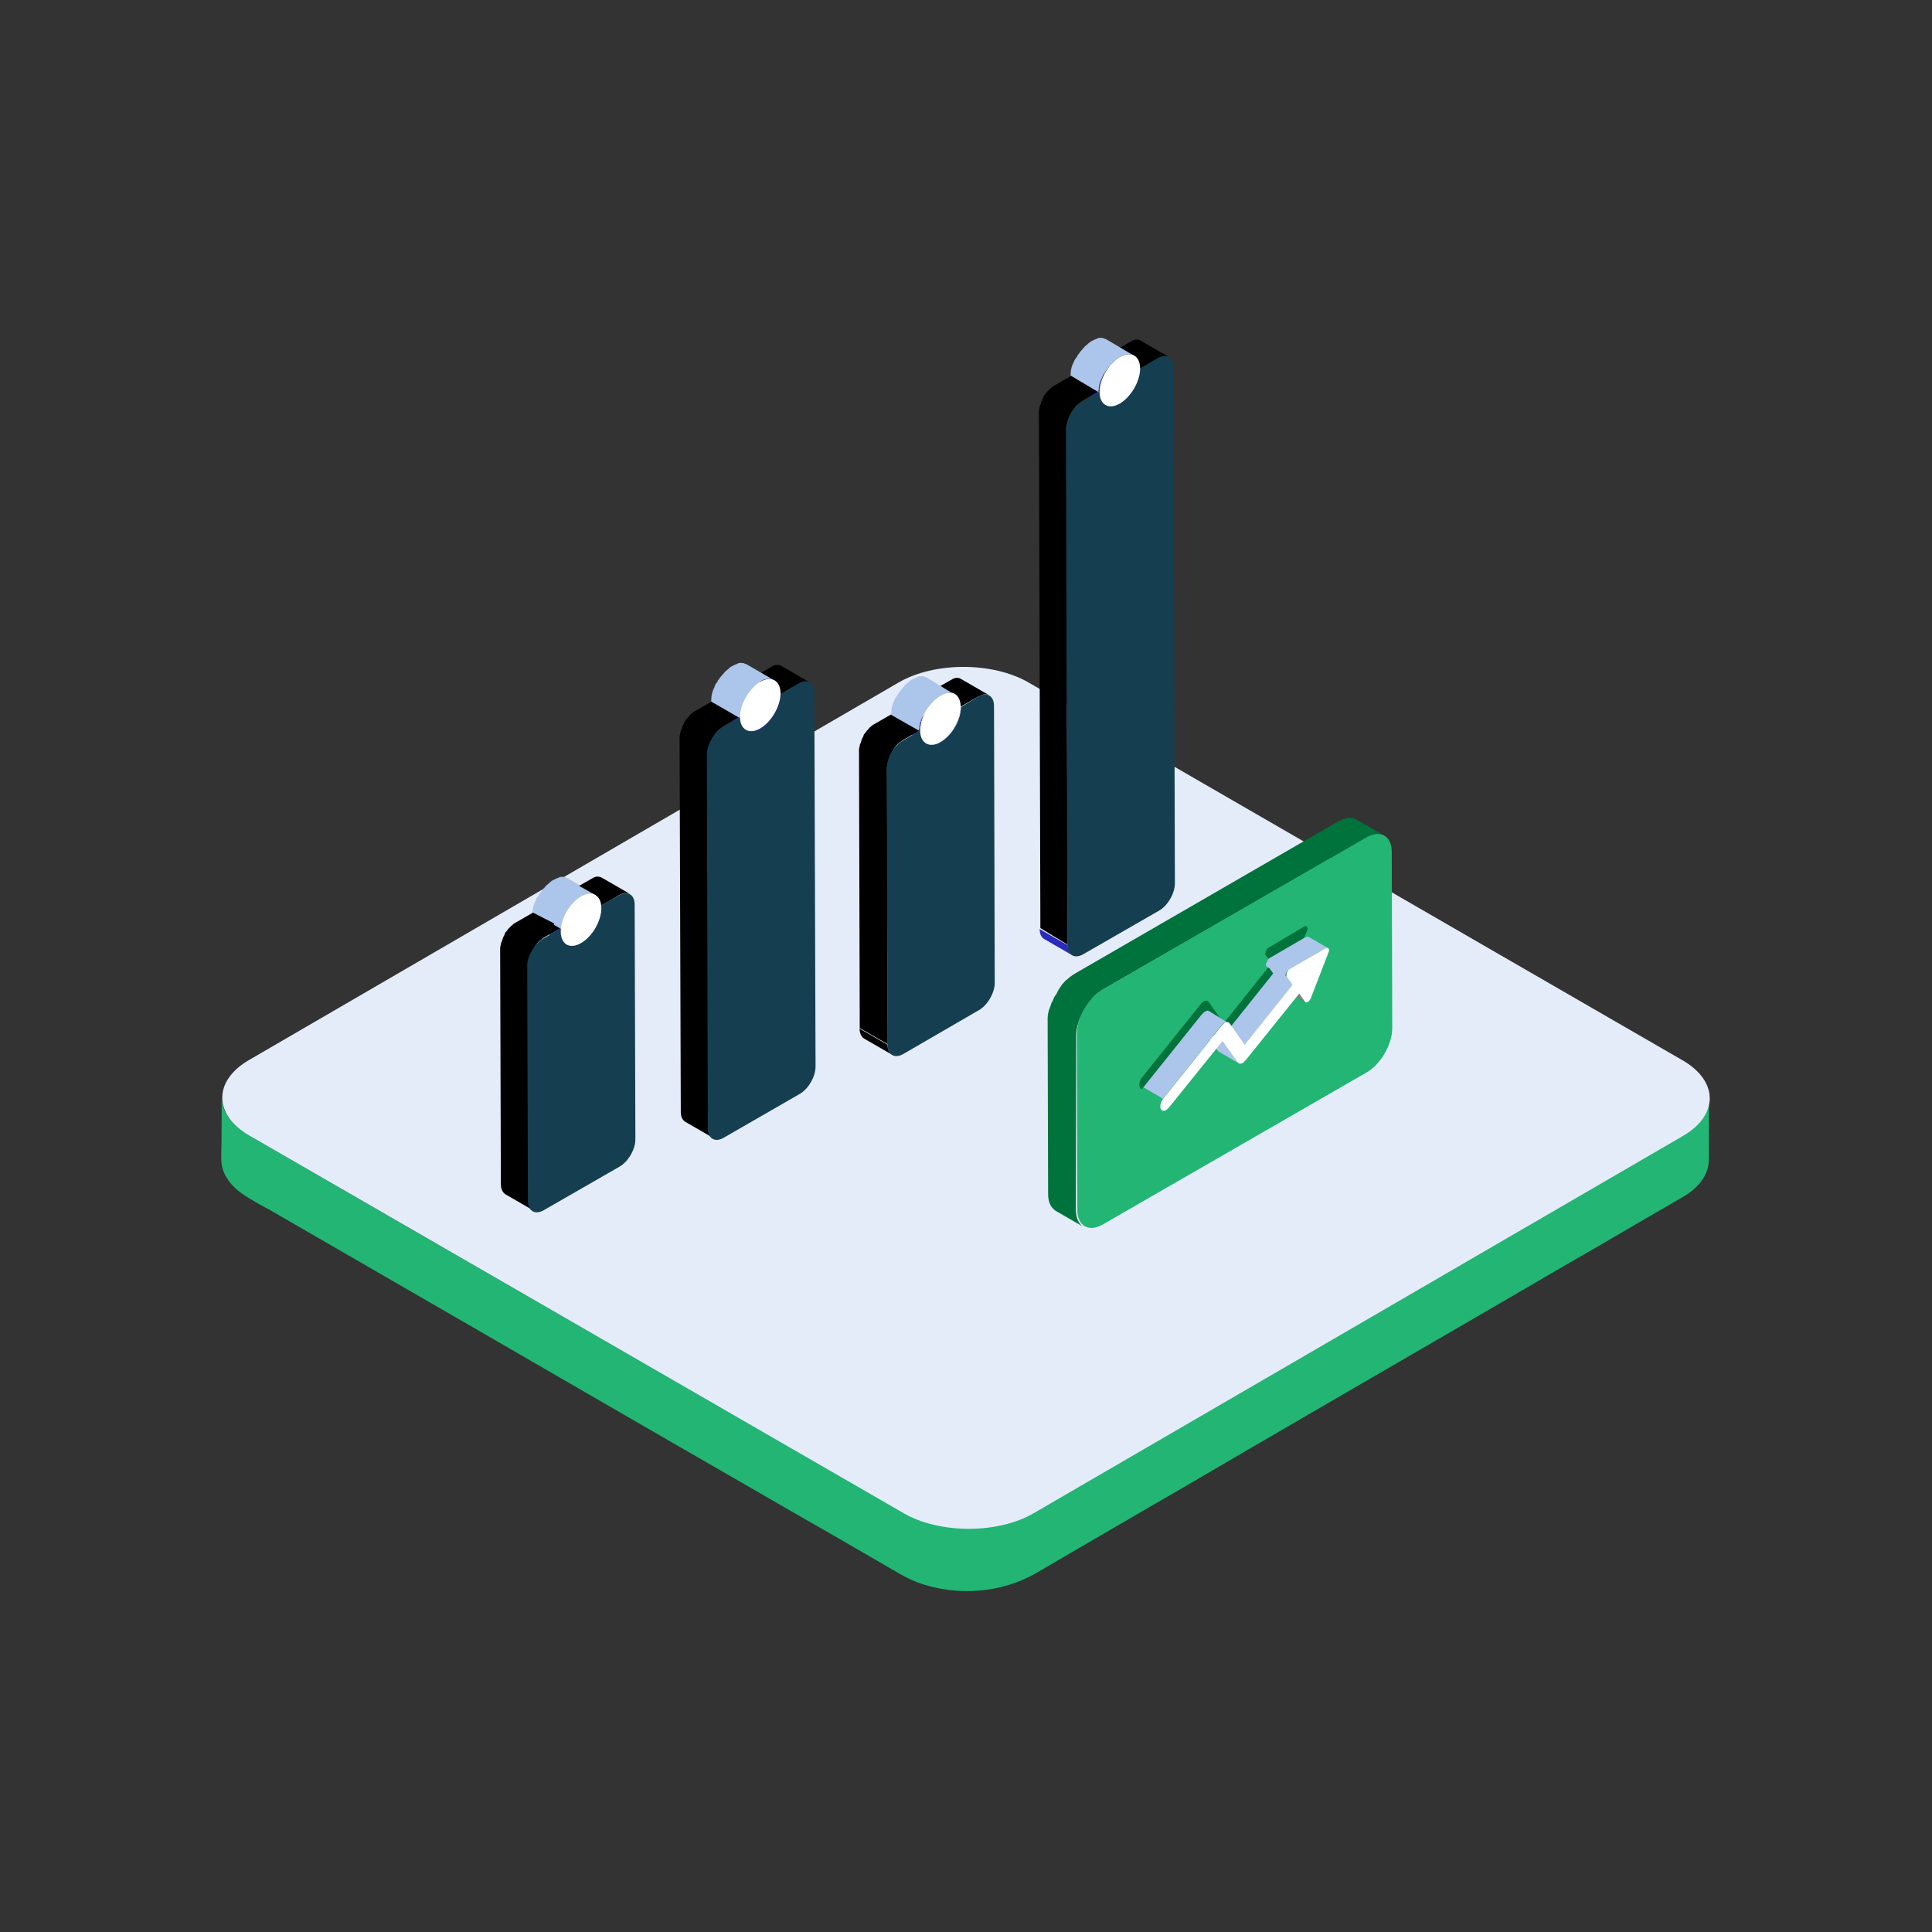 <?xml version="1.0" encoding="utf-8"?>
<!-- Generator: Adobe Illustrator 27.9.0, SVG Export Plug-In . SVG Version: 6.00 Build 0)  -->
<svg version="1.1" id="Capa_1" xmlns="http://www.w3.org/2000/svg" xmlns:xlink="http://www.w3.org/1999/xlink" x="0px" y="0px"
	 viewBox="0 0 800 800" style="enable-background:new 0 0 800 800;" xml:space="preserve">
<rect x="0" y="0" width="800" height="800" fill="#333333" stroke="none"/>
<style type="text/css">
	.st0{fill:#22B573;}
	.st1{fill:#E4ECF9;}
	.st2{fill:#ACC5EA;}
	.st3{fill:#28289E;}
	.st4{fill:#2929A3;}
	.st5{fill:#2A2AA8;}
	.st6{fill:#2C2CAD;}
	.st7{fill:#2D2DB3;}
	.st8{fill:#2E2EB8;}
	.st9{fill:#2F2FBD;}
	.st10{fill:#3131C2;}
	.st11{fill:#3232C7;}
	.st12{fill:#3333CC;}
	.st13{fill:#262699;}
	.st14{fill:#252594;}
	.st15{fill:#24248F;}
	.st16{fill:#23238A;}
	.st17{fill:#212185;}
	.st18{fill:#153E51;}
	.st19{fill:#FFFFFF;}
	.st20{fill:#2A2ABC;}
	.st21{fill:#00723B;}
	.st22{fill:#674611;}
	.st23{fill:#808080;}
</style>
<g>
	<path class="st0" d="M707.9,455.9c-0.9,8.6-8.8,12.9-15.5,16.8c-6.2,3.6-12.5,7.3-18.7,10.9c-10,5.8-19.9,11.6-29.9,17.3
		c-12.5,7.3-24.9,14.5-37.4,21.7c-13.8,8-27.5,16-41.3,24c-13.8,8-27.7,16.1-41.6,24.1c-12.7,7.4-25.4,14.8-38.1,22.2
		c-10.4,6-20.7,12-31.1,18c-6.8,3.9-13.6,7.9-20.4,11.8c-5.2,3-10,5.9-15.9,7.7c-15.2,4.4-32.1,2.9-45.9-5.1
		c-4.9-2.9-9.9-5.7-14.8-8.6c-9.1-5.2-18-10.4-27.1-15.6c-11.9-6.9-23.8-13.8-35.6-20.5c-13.5-7.8-27.1-15.6-40.6-23.4
		c-14-8-28-16.2-42-24.2c-13.2-7.7-26.4-15.2-39.7-22.9l-33.8-19.5c-8-4.7-16.2-9.3-24.2-14c-3.7-2.1-7.3-4.2-11-6.4
		c-5.8-3.4-11.5-8.7-11.5-15.9c0,6.6,0,13.1-0.1,19.8c0,2.3-0.2,4.8,0,7.2c0.5,6.3,5.5,11.3,10.7,14.4c3.2,2,6.5,3.8,9.8,5.6
		c8.4,4.8,16.9,9.8,25.3,14.6c12.2,7,24.3,14.1,36.5,21.1c14.5,8.4,29,16.7,43.4,25.1c15.1,8.8,30.2,17.4,45.3,26.2
		c14.4,8.3,28.7,16.6,43,24.8c12,6.9,23.8,13.8,35.8,20.6c8,4.7,16.2,9.3,24.2,14c4.7,2.7,9.3,5.7,14.4,7.6
		c15.9,5.8,34.5,4.5,49.1-4c5.5-3.2,11.1-6.5,16.6-9.7c10.2-5.9,20.5-11.9,30.6-17.8c13.4-7.7,26.6-15.5,40-23.3
		c14.9-8.7,29.8-17.3,44.7-26l44.8-26c13.4-7.8,26.7-15.5,40.2-23.4c10.4-6,20.8-12,31.2-18.1c5.7-3.4,11.5-6.6,17.2-10
		c1.7-1,3.5-2,5.2-3.2c4.4-3.3,7.8-7.8,7.9-13.5c0.1-2.9,0-5.7,0-8.6c0-5.7,0-11.5,0.1-17.2C708,455.1,707.9,455.5,707.9,455.9
		C707.9,456.1,707.9,455.7,707.9,455.9L707.9,455.9z"/>
	<path class="st1" d="M696.8,439.1c14.8,8.6,14.9,22.6,0.2,31.2l-269,156.3c-14.8,8.6-38.9,8.6-53.8,0L103.2,470.2
		c-14.8-8.6-14.9-22.6-0.2-31.2l269.1-156.4c14.8-8.6,38.9-8.6,53.8,0L696.8,439.1z"/>
	<path class="st2" d="M232.4,383.8c0-0.2,0.1-0.5,0.1-0.7c0-0.2,0.1-0.3,0.1-0.5s0.1-0.3,0.1-0.4c0.1-0.2,0.1-0.4,0.2-0.6
		c0-0.1,0.1-0.2,0.1-0.3l0.2-0.7c0-0.1,0.1-0.2,0.1-0.3c0.1-0.3,0.2-0.6,0.4-0.9c0,0,0-0.1,0.1-0.1c0.2-0.3,0.2-0.5,0.4-0.8
		c0.1-0.1,0.1-0.2,0.2-0.2c0.2-0.2,0.2-0.5,0.4-0.8c0-0.1,0.1-0.1,0.1-0.2c0.2-0.3,0.3-0.5,0.5-0.9c0.1-0.1,0.1-0.2,0.2-0.2
		c0.2-0.2,0.2-0.4,0.4-0.6c0.1-0.1,0.2-0.2,0.2-0.3c0.2-0.2,0.2-0.3,0.4-0.5c0.1-0.2,0.2-0.2,0.3-0.4s0.2-0.2,0.3-0.4
		c0.2-0.2,0.4-0.4,0.5-0.6l0.3-0.3c0.4-0.4,0.8-0.7,1.2-1c0.1-0.1,0.2-0.1,0.2-0.2c0.4-0.3,0.9-0.6,1.3-0.9c0.3-0.2,0.7-0.4,1-0.5
		c0.1-0.1,0.2-0.1,0.3-0.2c0.2-0.1,0.4-0.2,0.6-0.2c0.2,0,0.2-0.1,0.4-0.1c0.1,0,0.2-0.1,0.3-0.1c0.2,0,0.3-0.1,0.5-0.1h0.9
		c0.2,0,0.4,0.1,0.6,0.1h0.2c0.2,0,0.3,0.1,0.5,0.2c0.1,0,0.1,0,0.2,0.1c0.2,0.1,0.4,0.2,0.5,0.2l-11.6-6.7H235
		c-0.2-0.1-0.3-0.2-0.4-0.2h-0.1c-0.1,0-0.1,0-0.2-0.1c-0.1,0-0.2-0.1-0.2-0.1c-0.1,0-0.2,0-0.2-0.1h-0.2c-0.2,0-0.3-0.1-0.5-0.1
		H232c-0.1,0-0.2,0-0.2,0.1c-0.1,0-0.2,0.1-0.3,0.1c-0.1,0-0.2,0-0.2,0.1c-0.1,0-0.2,0.1-0.2,0.1c-0.2,0.1-0.4,0.2-0.6,0.2
		c-0.1,0-0.2,0.1-0.2,0.1c0,0-0.1,0.1-0.2,0.1c-0.3,0.2-0.7,0.3-1,0.5c-0.5,0.2-0.9,0.5-1.3,0.9c-0.1,0.1-0.2,0.1-0.2,0.2
		c-0.4,0.3-0.8,0.7-1.2,1l-0.1,0.1l-0.2,0.2c-0.2,0.2-0.4,0.4-0.5,0.6l-0.2,0.2l-0.2,0.2c-0.1,0.2-0.2,0.2-0.3,0.4l-0.2,0.2
		c-0.1,0.1-0.1,0.2-0.2,0.2c-0.1,0.1-0.2,0.2-0.2,0.3c-0.1,0.1-0.1,0.2-0.2,0.2c-0.1,0.2-0.2,0.2-0.2,0.4c-0.1,0.1-0.1,0.2-0.2,0.2
		l-0.1,0.1l-0.5,0.7v0.1c0,0.1-0.1,0.1-0.1,0.2c-0.1,0.2-0.2,0.3-0.3,0.5c-0.1,0.1-0.1,0.2-0.2,0.2c-0.1,0.1-0.1,0.2-0.2,0.2
		c0,0.1-0.1,0.2-0.1,0.2c-0.1,0.2-0.2,0.4-0.2,0.6c0,0,0,0.1-0.1,0.1c-0.1,0.2-0.2,0.5-0.3,0.8c0,0.1,0,0.1-0.1,0.2
		c0,0.1-0.1,0.2-0.1,0.3c-0.1,0.2-0.1,0.2-0.2,0.4c0,0.1-0.1,0.2-0.1,0.3c0,0.1-0.1,0.2-0.1,0.3c0,0.1-0.1,0.2-0.1,0.2
		c0,0.2-0.1,0.2-0.1,0.4s-0.1,0.3-0.1,0.4v0.2c0,0.1,0,0.2-0.1,0.3c-0.1,0.2-0.1,0.5-0.1,0.7v0.3c-0.1,0.5-0.1,1-0.1,1.5
		c0,2.7,0.9,4.5,2.4,5.4l11.6,6.7c-1.5-0.9-2.4-2.7-2.4-5.4c0-0.5,0-0.9,0.1-1.5C232.3,384.1,232.3,383.9,232.4,383.8L232.4,383.8z"
		/>
	<path d="M257.8,370.1c0.1,0,0.2-0.1,0.3-0.1s0.2-0.1,0.2-0.1c0.2,0,0.2-0.1,0.3-0.1h0.8c0.2,0,0.3,0,0.5,0.1h0.2
		c0.2,0,0.2,0.1,0.4,0.1c0,0,0.1,0,0.1,0.1l0.5,0.2l-11.6-6.7c-0.1-0.1-0.2-0.1-0.3-0.2H249c0,0-0.1,0-0.1-0.1
		c-0.1,0-0.1-0.1-0.2-0.1s-0.2,0-0.2-0.1h-0.2c-0.2,0-0.2,0-0.4-0.1h-1c-0.1,0-0.2,0-0.2,0.1h-0.2c-0.1,0-0.1,0-0.2,0.1
		c-0.2,0.1-0.3,0.1-0.5,0.2c-0.1,0-0.1,0-0.2,0.1c0,0-0.1,0-0.1,0.1c-0.2,0.1-0.5,0.2-0.8,0.4l-7.3,4.2l11.6,6.7l7.3-4.2
		c0.3-0.2,0.5-0.3,0.8-0.4c0.1,0,0.2-0.1,0.2-0.1C257.5,370.1,257.6,370.1,257.8,370.1L257.8,370.1z"/>
	<path class="st3" d="M234.6,391.1l-11.6-6.7h0.1L234.6,391.1"/>
	<path class="st4" d="M234.7,391.2l-11.6-6.7c0.2,0.1,0.3,0.2,0.4,0.2l11.6,6.7C235,391.2,234.8,391.2,234.7,391.2"/>
	<path class="st5" d="M235.1,391.3l-11.6-6.7c0.2,0.1,0.3,0.1,0.5,0.2l11.6,6.7C235.4,391.5,235.3,391.4,235.1,391.3"/>
	<path class="st6" d="M235.6,391.5l-11.6-6.7c0.2,0.1,0.3,0.1,0.5,0.1l11.6,6.7C235.9,391.6,235.7,391.6,235.6,391.5"/>
	<path class="st7" d="M236.1,391.6l-11.6-6.7c0.2,0,0.3,0.1,0.5,0.1l11.6,6.7C236.4,391.6,236.2,391.6,236.1,391.6"/>
	<path class="st8" d="M236.5,391.6l-11.6-6.7h0.5l11.6,6.7H236.5"/>
	<path class="st9" d="M237.1,391.6l-11.6-6.7c0.2,0,0.4,0,0.6-0.1l11.6,6.7C237.5,391.6,237.3,391.6,237.1,391.6"/>
	<path class="st10" d="M237.7,391.6l-11.6-6.7c0.2,0,0.5-0.1,0.7-0.2l11.6,6.7C238.2,391.5,237.9,391.6,237.7,391.6"/>
	<path class="st11" d="M238.4,391.5l-11.6-6.7c0.3-0.1,0.6-0.2,1-0.3l11.6,6.7C239.1,391.2,238.8,391.3,238.4,391.5"/>
	<path class="st12" d="M239.4,391.1l-11.6-6.7c0.4-0.2,0.8-0.4,1.2-0.5c1-0.5,2-1.3,2.8-2.2l11.6,6.7c-0.9,0.9-1.8,1.6-2.8,2.2
		C240.2,390.8,239.8,390.9,239.4,391.1"/>
	<path class="st11" d="M243.4,388.4l-11.6-6.7l0.9-0.9l11.6,6.7L243.4,388.4"/>
	<path class="st10" d="M244.3,387.4l-11.6-6.7c0.2-0.2,0.5-0.5,0.7-0.9l11.6,6.7C244.7,386.9,244.5,387.1,244.3,387.4"/>
	<path class="st9" d="M245,386.6l-11.6-6.7c0.2-0.2,0.4-0.5,0.5-0.8l11.6,6.7C245.4,386.1,245.2,386.3,245,386.6"/>
	<path class="st8" d="M245.5,385.8l-11.6-6.7l0.5-0.7l11.6,6.7C245.9,385.3,245.7,385.5,245.5,385.8"/>
	<path class="st7" d="M246.1,385.1l-11.6-6.7l0.5-0.7l11.6,6.7C246.3,384.6,246.1,384.8,246.1,385.1"/>
	<path class="st6" d="M246.4,384.4l-11.6-6.7c0.2-0.2,0.2-0.5,0.4-0.7l11.6,6.7C246.7,383.9,246.6,384.1,246.4,384.4"/>
	<path class="st5" d="M246.8,383.7l-11.6-6.7c0.2-0.2,0.2-0.5,0.4-0.7l11.6,6.7C247.1,383.2,247,383.4,246.8,383.7"/>
	<path class="st4" d="M247.2,383l-11.6-6.7c0.1-0.2,0.2-0.5,0.3-0.7l11.6,6.7C247.5,382.5,247.3,382.7,247.2,383"/>
	<path class="st3" d="M247.5,382.3l-11.6-6.7c0.1-0.2,0.2-0.5,0.3-0.8l11.6,6.7C247.8,381.7,247.6,381.9,247.5,382.3"/>
	<path class="st13" d="M247.9,381.5l-11.6-6.7c0.1-0.2,0.2-0.5,0.3-0.8l11.6,6.7C248,380.9,247.9,381.2,247.9,381.5"/>
	<path class="st14" d="M248.1,380.7l-11.6-6.7c0.1-0.3,0.2-0.5,0.2-0.9l11.6,6.7C248.3,380.1,248.2,380.4,248.1,380.7"/>
	<path class="st15" d="M248.4,379.8l-11.6-6.7l0.2-0.9l11.6,6.7L248.4,379.8"/>
	<path class="st16" d="M248.6,378.9l-11.6-6.7l0.2-1.2l11.6,6.7L248.6,378.9"/>
	<path class="st17" d="M248.8,377.7l-11.6-6.7c0.1-0.5,0.1-1.1,0.1-1.6c0-0.4,0-0.7-0.1-1.1l11.6,6.7c0,0.4,0.1,0.7,0.1,1.1
		C248.9,376.6,248.9,377.2,248.8,377.7"/>
	<path d="M220.7,377.9l-7.3,4.2c-0.4,0.2-0.9,0.5-1.2,0.9c-0.2,0.1-0.2,0.2-0.4,0.3c-0.2,0.2-0.4,0.3-0.5,0.5l-0.2,0.2l-0.2,0.2
		l-0.2,0.2c-0.2,0.2-0.4,0.4-0.5,0.6c-0.1,0.1-0.2,0.2-0.2,0.2c0,0.1-0.1,0.1-0.1,0.2c-0.1,0.1-0.1,0.2-0.2,0.2
		c-0.2,0.2-0.2,0.4-0.4,0.5c-0.2,0.2-0.2,0.4-0.3,0.5v0.2l-0.2,0.5c-0.1,0.2-0.2,0.4-0.3,0.5l-0.2,0.5c-0.1,0.2-0.2,0.4-0.2,0.6
		c-0.1,0.2-0.2,0.4-0.2,0.6c0,0.1-0.1,0.2-0.1,0.3s0,0.1-0.1,0.2c0,0.1-0.1,0.2-0.1,0.2c-0.1,0.2-0.2,0.5-0.2,0.8
		c0,0.2-0.1,0.3-0.1,0.5c0,0.1,0,0.2-0.1,0.2v0.2c-0.1,0.5-0.1,0.9-0.1,1.2l0.3,97.3c0,2,0.8,3.5,2,4.2l11.6,6.7
		c-1.2-0.7-2-2.1-2-4.2l-0.3-97.3c0-0.5,0.1-1,0.2-1.5c0-0.1,0-0.2,0.1-0.2c0.1-0.5,0.2-0.9,0.3-1.4c0-0.1,0-0.1,0.1-0.2
		c0.2-0.5,0.3-1,0.5-1.6c0.2-0.5,0.5-1,0.8-1.6v-0.1l0.9-1.4c0-0.1,0.1-0.1,0.1-0.2l0.9-1.2l0.2-0.2c0.2-0.3,0.5-0.5,0.9-0.8
		c0.2-0.1,0.2-0.2,0.4-0.3c0.4-0.3,0.8-0.6,1.2-0.9l7.3-4.2L220.7,377.9L220.7,377.9z"/>
	<path class="st18" d="M256.2,370.8c3.6-2.1,6.6-0.4,6.6,3.7l0.3,97.3c0,4.1-3,9.3-6.6,11.3l-31.3,18c-3.6,2.1-6.6,0.4-6.6-3.8
		l-0.3-97.3c0-4.1,3-9.3,6.6-11.3l7.3-4.2c0,0.4-0.1,0.8-0.1,1.2c0,5.3,3.7,7.4,8.4,4.8c4.6-2.7,8.4-9.1,8.4-14.5
		c0-0.4,0-0.7-0.1-1.1L256.2,370.8z"/>
	<path class="st2" d="M239.4,366.6l7.3,4.1l-14.3,14l-3.1-1.8l7.1-16.3H239.4z"/>
	<path class="st19" d="M240.6,371.2c4.6-2.7,8.4-0.5,8.4,4.8c0,5.3-3.7,11.8-8.4,14.5c-4.6,2.7-8.4,0.5-8.4-4.8
		C232.2,380.3,235.9,373.9,240.6,371.2z"/>
	<path d="M331.6,282.6c0.2-0.1,0.3-0.1,0.5-0.2c0.1,0,0.2-0.1,0.3-0.1c0.1,0,0.2-0.1,0.2-0.1c0.2,0,0.2-0.1,0.3-0.1h0.8
		c0.2,0,0.3,0,0.5,0.1h0.2c0.2,0,0.2,0.1,0.4,0.1c0,0,0.1,0,0.1,0.1l0.5,0.2l-11.6-6.7c-0.1-0.1-0.2-0.1-0.3-0.2h-0.1
		c0,0-0.1,0-0.1-0.1c-0.1,0-0.1-0.1-0.2-0.1c-0.1,0-0.2,0-0.2-0.1h-0.2c-0.2,0-0.2,0-0.4-0.1h-1c-0.1,0-0.2,0-0.2,0.1h-0.2
		c-0.1,0-0.1,0-0.2,0.1c-0.2,0.1-0.3,0.1-0.5,0.2c-0.1,0-0.1,0-0.2,0.1c0,0-0.1,0-0.1,0.1c-0.2,0.1-0.5,0.2-0.8,0.4l-7.3,4.2
		l11.6,6.7l7.3-4.2C331.1,283,331.4,282.8,331.6,282.6C331.4,282.7,331.5,282.6,331.6,282.6L331.6,282.6z"/>
	<path class="st3" d="M308.9,302.4l-11.6-6.7h0.1L308.9,302.4C309,302.4,309,302.4,308.9,302.4"/>
	<path class="st4" d="M309,302.4l-11.6-6.7c0.2,0.1,0.3,0.2,0.4,0.2l11.6,6.7C309.3,302.6,309.2,302.5,309,302.4"/>
	<path class="st5" d="M309.4,302.6l-11.6-6.7c0.2,0.1,0.3,0.1,0.5,0.2l11.6,6.7C309.7,302.7,309.6,302.6,309.4,302.6"/>
	<path class="st6" d="M309.9,302.8l-11.6-6.7c0.2,0.1,0.3,0.1,0.5,0.1l11.6,6.7C310.2,302.9,310,302.8,309.9,302.8"/>
	<path class="st7" d="M310.4,302.9l-11.6-6.7c0.2,0,0.3,0.1,0.5,0.1l11.6,6.7C310.7,303,310.5,302.9,310.4,302.9"/>
	<path class="st8" d="M310.9,303l-11.6-6.7h0.5l11.6,6.7H310.9"/>
	<path class="st9" d="M311.4,303l-11.6-6.7c0.2,0,0.4,0,0.6-0.1l11.6,6.7C311.8,302.9,311.6,303,311.4,303"/>
	<path class="st10" d="M312.1,302.9l-11.6-6.7c0.2,0,0.5-0.1,0.7-0.2l11.6,6.7C312.5,302.8,312.3,302.8,312.1,302.9"/>
	<path class="st11" d="M312.8,302.7l-11.6-6.7c0.3-0.1,0.6-0.2,1-0.3l11.6,6.7C313.4,302.5,313.1,302.6,312.8,302.7"/>
	<path class="st12" d="M313.8,302.4l-11.6-6.7c0.4-0.2,0.8-0.4,1.2-0.5c1-0.5,2-1.3,2.8-2.2l11.6,6.7c-0.9,0.9-1.8,1.6-2.8,2.2
		C314.6,302,314.2,302.3,313.8,302.4"/>
	<path class="st11" d="M317.7,299.6l-11.6-6.7l0.9-0.9l11.6,6.7C318.3,299,318,299.4,317.7,299.6"/>
	<path class="st10" d="M318.6,298.7l-11.6-6.7c0.2-0.2,0.5-0.5,0.7-0.9l11.6,6.7C319.1,298.1,318.9,298.4,318.6,298.7"/>
	<path class="st9" d="M319.3,297.8l-11.6-6.7c0.2-0.2,0.4-0.5,0.5-0.8l11.6,6.7C319.7,297.3,319.5,297.6,319.3,297.8"/>
	<path class="st8" d="M319.9,297.1l-11.6-6.7l0.5-0.7l11.6,6.7L319.9,297.1"/>
	<path class="st7" d="M320.4,296.4l-11.6-6.7l0.5-0.7l11.6,6.7L320.4,296.4"/>
	<path class="st6" d="M320.8,295.7l-11.6-6.7c0.2-0.2,0.2-0.5,0.4-0.7l11.6,6.7C321.1,295.2,320.9,295.5,320.8,295.7"/>
	<path class="st5" d="M321.2,295l-11.6-6.7c0.2-0.2,0.2-0.5,0.4-0.7l11.6,6.7C321.4,294.4,321.3,294.8,321.2,295"/>
	<path class="st4" d="M321.5,294.2l-11.6-6.7c0.1-0.2,0.2-0.5,0.3-0.7l11.6,6.7C321.8,293.7,321.7,294,321.5,294.2"/>
	<path class="st3" d="M321.8,293.5l-11.6-6.7c0.1-0.2,0.2-0.5,0.3-0.8l11.6,6.7C322.1,293,322,293.3,321.8,293.5"/>
	<path class="st13" d="M322.1,292.7l-11.6-6.7c0.1-0.2,0.2-0.5,0.3-0.8l11.6,6.7C322.4,292.3,322.3,292.5,322.1,292.7"/>
	<path class="st14" d="M322.5,291.9l-11.6-6.7c0.1-0.3,0.2-0.5,0.2-0.9l11.6,6.7C322.6,291.4,322.5,291.7,322.5,291.9"/>
	<path class="st15" d="M322.7,291.1l-11.6-6.7l0.2-0.9l11.6,6.7L322.7,291.1"/>
	<path class="st16" d="M322.9,290.1l-11.6-6.7l0.2-1.2l11.6,6.7L322.9,290.1"/>
	<path class="st17" d="M323.2,289l-11.6-6.7c0.1-0.5,0.1-1.1,0.1-1.6l11.6,6.7C323.2,287.9,323.2,288.4,323.2,289"/>
	<path d="M295,290.3l-7.3,4.2c-0.4,0.2-0.9,0.5-1.2,0.9c-0.2,0.1-0.2,0.2-0.4,0.3c-0.2,0.2-0.4,0.3-0.5,0.5
		c-0.1,0.1-0.2,0.2-0.2,0.3l-0.2,0.2l-0.2,0.2c-0.2,0.2-0.4,0.4-0.5,0.6c-0.1,0.1-0.2,0.2-0.2,0.2c0,0.1-0.1,0.1-0.1,0.2
		c-0.1,0.1-0.1,0.2-0.2,0.2c-0.2,0.2-0.2,0.4-0.4,0.5c-0.2,0.2-0.2,0.4-0.3,0.5v0.2l-0.2,0.5c-0.1,0.2-0.2,0.4-0.3,0.5l-0.2,0.5
		c-0.1,0.2-0.2,0.4-0.2,0.6c-0.1,0.2-0.2,0.4-0.2,0.6c0,0.1-0.1,0.2-0.1,0.3s0,0.1-0.1,0.2c0,0.1-0.1,0.2-0.1,0.2
		c-0.1,0.2-0.2,0.5-0.2,0.8c0,0.2-0.1,0.3-0.1,0.5c0,0.1,0,0.2-0.1,0.2v0.2c-0.1,0.5-0.1,0.9-0.1,1.2l0.5,154.8c0,2,0.7,3.5,2,4.2
		l11.6,6.7c-1.2-0.7-2-2.1-2-4.2l-7.7-4.5l7.7,4.5l-0.6-154.8c0-0.5,0.1-1,0.2-1.5c0-0.1,0-0.2,0.1-0.2c0.1-0.5,0.2-0.9,0.3-1.4
		c0-0.1,0-0.1,0.1-0.2c0.2-0.5,0.3-1,0.5-1.6c0.2-0.5,0.5-1,0.8-1.6v-0.1l0.9-1.4c0-0.1,0.1-0.1,0.1-0.2l0.9-1.2l0.2-0.2
		c0.2-0.3,0.5-0.5,0.9-0.8c0.2-0.1,0.2-0.2,0.4-0.3c0.4-0.3,0.8-0.6,1.2-0.9l7.3-4.2L295,290.3L295,290.3z"/>
	<path class="st18" d="M330.6,283.1c3.6-2.1,6.6-0.4,6.6,3.8l0.5,154.8c0,4.1-3,9.3-6.6,11.3l-31.4,18.1c-3.6,2.1-6.6,0.4-6.6-3.8
		l-0.4-154.8c0-4.1,3-9.3,6.6-11.3l7.3-4.2c0,5.3,3.8,7.4,8.4,4.8c4.6-2.7,8.4-9.1,8.4-14.5L330.6,283.1L330.6,283.1z"/>
	<path class="st2" d="M311.3,280.3l7.5,4.2l-10.9,13.4l-6.2-3.7L311.3,280.3z"/>
	<path class="st19" d="M314.8,282.3c4.6-2.7,8.4-0.5,8.4,4.8c0,5.3-3.8,11.8-8.4,14.5c-4.6,2.7-8.4,0.5-8.4-4.8
		C306.5,291.5,310.2,285,314.8,282.3z"/>
	<path class="st2" d="M309.2,275.1l-0.5-0.2h-0.1c-0.1,0-0.1,0-0.2-0.1c-0.1,0-0.2-0.1-0.2-0.1c-0.1,0-0.2,0-0.2-0.1h-0.2
		c-0.2,0-0.3-0.1-0.5-0.1h-1.2c-0.1,0-0.2,0-0.2,0.1c-0.1,0-0.2,0.1-0.3,0.1s-0.2,0-0.2,0.1c-0.1,0-0.2,0.1-0.2,0.1
		c-0.2,0.1-0.4,0.2-0.6,0.2c-0.1,0-0.2,0.1-0.2,0.1c0,0-0.1,0.1-0.2,0.1c-0.3,0.2-0.7,0.3-1,0.5c-0.5,0.2-0.9,0.5-1.3,0.9
		c-0.1,0.1-0.2,0.1-0.2,0.2c-0.4,0.3-0.8,0.7-1.2,1l-0.1,0.1l-0.2,0.2c-0.2,0.2-0.4,0.4-0.5,0.6l-0.2,0.2l-0.2,0.2
		c-0.1,0.2-0.2,0.2-0.3,0.4l-0.2,0.2c-0.1,0.1-0.1,0.2-0.2,0.2c-0.1,0.1-0.2,0.2-0.2,0.3c-0.1,0.1-0.1,0.2-0.2,0.2
		c-0.1,0.2-0.2,0.2-0.2,0.4c-0.1,0.1-0.1,0.2-0.2,0.2l-0.1,0.1l-0.5,0.7v0.1c0,0.1-0.1,0.1-0.1,0.2c-0.1,0.2-0.2,0.3-0.3,0.5
		c-0.1,0.1-0.1,0.2-0.2,0.2c-0.1,0.1-0.1,0.2-0.2,0.2c0,0.1-0.1,0.2-0.1,0.2c-0.1,0.2-0.2,0.4-0.2,0.6c0,0,0,0.1-0.1,0.1
		c-0.1,0.2-0.2,0.5-0.3,0.8c0,0.1,0,0.1-0.1,0.2c0,0.1-0.1,0.2-0.1,0.3c-0.1,0.2-0.1,0.2-0.2,0.4c0,0.1-0.1,0.2-0.1,0.3
		c0,0.1-0.1,0.2-0.1,0.3s-0.1,0.2-0.1,0.2c0,0.2-0.1,0.2-0.1,0.4s-0.1,0.3-0.1,0.4v0.2c0,0.1,0,0.2-0.1,0.3
		c-0.1,0.2-0.1,0.5-0.1,0.7v0.3c-0.1,0.5-0.1,1-0.1,1.5v0.2l11.6,6.7v-0.2c0-0.5,0-0.9,0.1-1.5c0-0.2,0-0.2,0.1-0.4
		c0-0.2,0.1-0.5,0.1-0.7c0-0.2,0.1-0.3,0.1-0.5s0.1-0.3,0.1-0.4c0.1-0.2,0.1-0.4,0.2-0.6c0-0.1,0.1-0.2,0.1-0.3l0.2-0.7
		c0-0.1,0.1-0.2,0.1-0.3c0.1-0.3,0.2-0.6,0.4-0.9c0,0,0-0.1,0.1-0.1c0.2-0.2,0.2-0.5,0.4-0.8c0.1-0.1,0.1-0.2,0.2-0.2
		c0.2-0.2,0.2-0.5,0.4-0.8c0-0.1,0.1-0.1,0.1-0.2c0.2-0.3,0.3-0.5,0.5-0.9c0.1-0.1,0.1-0.2,0.2-0.2c0.2-0.2,0.3-0.4,0.4-0.6
		c0.1-0.1,0.2-0.2,0.2-0.3c0.2-0.2,0.2-0.3,0.4-0.5c0.1-0.2,0.2-0.2,0.3-0.4c0.1-0.2,0.2-0.2,0.3-0.4c0.2-0.2,0.4-0.4,0.5-0.6
		l0.3-0.3c0.4-0.4,0.8-0.7,1.2-1c0.1-0.1,0.2-0.1,0.2-0.2c0.4-0.3,0.9-0.6,1.3-0.9c0.4-0.2,0.7-0.4,1-0.5c0.1-0.1,0.2-0.1,0.3-0.2
		c0.2-0.1,0.4-0.2,0.6-0.2c0.2,0,0.2-0.1,0.4-0.1c0.1,0,0.2-0.1,0.3-0.1c0.2,0,0.3-0.1,0.5-0.1h0.9c0.2,0,0.4,0.1,0.6,0.1h0.2
		c0.2,0,0.3,0.1,0.5,0.2c0.1,0,0.1,0,0.2,0.1c0.2,0.1,0.4,0.2,0.5,0.2L309.2,275.1L309.2,275.1z"/>
	<path d="M406.1,288c0.2-0.1,0.3-0.1,0.5-0.2c0.1,0,0.2-0.1,0.3-0.1c0.1,0,0.2-0.1,0.2-0.1c0.2,0,0.2-0.1,0.3-0.1h0.7
		c0.2,0,0.3,0,0.5,0.1h0.2c0.2,0,0.2,0.1,0.4,0.1c0,0,0.1,0,0.1,0.1l0.5,0.2l-11.6-6.7c-0.1-0.1-0.2-0.1-0.3-0.2h-0.1
		c0,0-0.1,0-0.1-0.1c-0.1,0-0.1-0.1-0.2-0.1c-0.1,0-0.2,0-0.2-0.1h-0.2c-0.2,0-0.2,0-0.4-0.1h-1c-0.1,0-0.2,0-0.2,0.1h-0.2
		c-0.1,0-0.1,0-0.2,0.1c-0.2,0.1-0.3,0.1-0.5,0.2c-0.1,0-0.1,0-0.2,0.1c0,0-0.1,0-0.1,0.1c-0.2,0.1-0.5,0.2-0.8,0.4l-7.3,4.2
		l11.6,6.7l7.3-4.2C405.6,288.3,405.8,288.1,406.1,288C406,288,406.1,288,406.1,288L406.1,288z"/>
	<path class="st3" d="M383.5,307.7l-11.6-6.7h0.1L383.5,307.7"/>
	<path class="st4" d="M383.5,307.7l-11.6-6.7c0.2,0.1,0.3,0.2,0.4,0.2l11.6,6.7C383.8,307.9,383.6,307.8,383.5,307.7"/>
	<path class="st5" d="M383.9,308l-11.6-6.7c0.2,0.1,0.3,0.1,0.5,0.2l11.6,6.7C384.2,308,384.1,308,383.9,308"/>
	<path class="st6" d="M384.3,308.1l-11.6-6.7c0.2,0.1,0.3,0.1,0.5,0.1l11.6,6.7C384.6,308.2,384.5,308.1,384.3,308.1"/>
	<path class="st7" d="M384.8,308.2l-11.6-6.7c0.2,0,0.3,0.1,0.5,0.1l11.6,6.7C385.2,308.3,385,308.2,384.8,308.2"/>
	<path class="st8" d="M385.4,308.3l-11.6-6.7h0.5l11.6,6.7H385.4"/>
	<path class="st9" d="M385.9,308.3l-11.6-6.7c0.2,0,0.4,0,0.6-0.1l11.6,6.7C386.3,308.2,386.1,308.3,385.9,308.3"/>
	<path class="st10" d="M386.5,308.2l-11.6-6.7c0.2,0,0.5-0.1,0.7-0.2l11.6,6.7C387,308.1,386.8,308.2,386.5,308.2"/>
	<path class="st11" d="M387.2,308l-11.6-6.7c0.3-0.1,0.6-0.2,1-0.3l11.6,6.7C387.9,307.8,387.5,308,387.2,308"/>
	<path class="st12" d="M388.2,307.7l-11.6-6.7c0.4-0.2,0.8-0.4,1.2-0.5c1-0.5,2-1.3,2.8-2.2l11.6,6.7c-0.9,0.9-1.8,1.6-2.8,2.2
		C389,307.3,388.6,307.6,388.2,307.7"/>
	<path class="st11" d="M392.2,304.9l-11.6-6.7l0.9-0.9l11.6,6.7C392.9,304.3,392.5,304.7,392.2,304.9"/>
	<path class="st10" d="M393.1,304l-11.6-6.7c0.2-0.2,0.5-0.5,0.7-0.9l11.6,6.7C393.6,303.4,393.3,303.7,393.1,304"/>
	<path class="st9" d="M393.8,303.1l-11.6-6.7c0.2-0.2,0.4-0.5,0.5-0.8l11.6,6.7C394.2,302.6,394,302.9,393.8,303.1"/>
	<path class="st8" d="M394.3,302.4l-11.6-6.7l0.5-0.7l11.6,6.7L394.3,302.4"/>
	<path class="st7" d="M394.8,301.7l-11.6-6.7l0.5-0.7l11.6,6.7L394.8,301.7"/>
	<path class="st6" d="M395.3,300.9l-11.6-6.7c0.2-0.2,0.2-0.5,0.4-0.7l11.6,6.7C395.5,300.5,395.4,300.7,395.3,300.9"/>
	<path class="st5" d="M395.7,300.2l-11.6-6.7c0.2-0.2,0.2-0.5,0.4-0.7l11.6,6.7C395.9,299.8,395.8,300,395.7,300.2"/>
	<path class="st4" d="M396.1,299.5l-11.6-6.7c0.1-0.2,0.2-0.5,0.3-0.7l11.6,6.7C396.3,299.1,396.1,299.3,396.1,299.5"/>
	<path class="st3" d="M396.4,298.8l-11.6-6.7c0.1-0.2,0.2-0.5,0.3-0.8l11.6,6.7C396.6,298.4,396.4,298.6,396.4,298.8"/>
	<path class="st13" d="M396.7,298l-11.6-6.7c0.1-0.2,0.2-0.5,0.3-0.8l11.6,6.7C396.8,297.6,396.8,297.8,396.7,298"/>
	<path class="st14" d="M396.9,297.3l-11.6-6.7c0.1-0.3,0.2-0.5,0.2-0.9l11.6,6.7C397.1,296.7,397.1,297,396.9,297.3"/>
	<path class="st15" d="M397.2,296.4l-11.6-6.7l0.2-0.9l11.6,6.7L397.2,296.4"/>
	<path class="st16" d="M397.5,295.5l-11.6-6.7l0.2-1.2l11.6,6.7L397.5,295.5"/>
	<path class="st17" d="M397.6,294.3l-11.6-6.7c0.1-0.5,0.1-1.1,0.1-1.6l11.6,6.7C397.8,293.2,397.7,293.7,397.6,294.3"/>
	<path d="M357.9,430.1l11.6,6.7c-1.2-0.7-2-2.1-2-4.2l-11.6-6.7C356,428,356.7,429.4,357.9,430.1z M369.4,295.6l-7.3,4.2
		c-0.4,0.2-0.9,0.5-1.3,0.9c-0.2,0.1-0.2,0.2-0.4,0.3c-0.2,0.2-0.4,0.3-0.5,0.5c-0.1,0.1-0.2,0.2-0.2,0.3l-0.2,0.2l-0.2,0.2
		c-0.2,0.2-0.4,0.4-0.5,0.6c-0.1,0.1-0.2,0.2-0.2,0.2c0,0.1-0.1,0.1-0.1,0.2c-0.1,0.1-0.1,0.2-0.2,0.2c-0.2,0.2-0.2,0.4-0.4,0.5
		c-0.2,0.2-0.2,0.4-0.3,0.5v0.2l-0.2,0.5c-0.1,0.2-0.2,0.4-0.3,0.5c-0.1,0.2-0.2,0.3-0.2,0.5c-0.1,0.2-0.2,0.4-0.2,0.6
		c-0.1,0.2-0.2,0.4-0.2,0.6c0,0.1-0.1,0.2-0.1,0.3s0,0.1-0.1,0.2c0,0.1-0.1,0.2-0.1,0.2c-0.1,0.2-0.2,0.5-0.2,0.8
		c0,0.2-0.1,0.3-0.1,0.5c0,0.1,0,0.2-0.1,0.2v0.2c-0.1,0.5-0.1,0.9-0.1,1.3l0.3,114.7l11.6,6.7L367.3,318c0-0.5,0.1-1,0.2-1.5
		c0-0.1,0-0.2,0.1-0.2c0.1-0.5,0.2-0.9,0.3-1.4c0-0.1,0-0.1,0.1-0.2c0.2-0.5,0.3-1,0.5-1.6c0.2-0.5,0.5-1,0.8-1.6v-0.1l0.9-1.4
		c0-0.1,0.1-0.1,0.1-0.2l0.9-1.2l0.2-0.2c0.2-0.3,0.5-0.5,0.9-0.8c0.2-0.1,0.2-0.2,0.4-0.3c0.4-0.3,0.8-0.6,1.3-0.9l7.3-4.2
		L369.4,295.6L369.4,295.6z"/>
	<path class="st18" d="M405,288.5c3.6-2.1,6.6-0.4,6.6,3.8l0.3,114.7c0,4.1-3,9.3-6.6,11.3l-31.2,18.1c-3.6,2.1-6.6,0.4-6.6-3.8
		L367.2,318c0-4.1,3-9.3,6.6-11.3l7.3-4.2c0,5.3,3.8,7.4,8.4,4.8c4.6-2.7,8.4-9.1,8.4-14.5L405,288.5L405,288.5z"/>
	<path class="st19" d="M389.4,287.9c4.6-2.7,8.4-0.5,8.4,4.8c0,5.3-3.8,11.8-8.4,14.5c-4.6,2.7-8.4,0.5-8.4-4.8
		C381.1,297,384.8,290.5,389.4,287.9z"/>
	<path class="st2" d="M383.8,280.6l-0.5-0.2h-0.1c-0.1,0-0.1,0-0.2-0.1c-0.1,0-0.2-0.1-0.2-0.1c-0.1,0-0.2,0-0.2-0.1h-0.2
		c-0.2,0-0.3-0.1-0.5-0.1h-1.2c-0.1,0-0.2,0-0.2,0.1c-0.1,0-0.2,0.1-0.3,0.1s-0.2,0-0.2,0.1c-0.1,0-0.2,0.1-0.2,0.1
		c-0.2,0.1-0.4,0.2-0.6,0.2c-0.1,0-0.2,0.1-0.2,0.1c0,0-0.1,0.1-0.2,0.1c-0.3,0.2-0.7,0.3-1,0.5c-0.5,0.2-0.9,0.5-1.3,0.9
		c-0.1,0.1-0.2,0.1-0.2,0.2c-0.4,0.3-0.8,0.7-1.2,1l-0.1,0.1l-0.2,0.2c-0.2,0.2-0.4,0.4-0.5,0.6c-0.1,0.1-0.1,0.2-0.2,0.2l-0.2,0.2
		c-0.1,0.2-0.2,0.2-0.3,0.4l-0.2,0.2c-0.1,0.1-0.1,0.2-0.2,0.2c-0.1,0.1-0.2,0.2-0.2,0.3c-0.1,0.1-0.1,0.2-0.2,0.2
		c-0.1,0.2-0.2,0.2-0.2,0.4c-0.1,0.1-0.1,0.2-0.2,0.2l-0.1,0.1l-0.5,0.7v0.1c0,0.1-0.1,0.1-0.1,0.2c-0.1,0.2-0.2,0.3-0.3,0.5
		c-0.1,0.1-0.1,0.2-0.2,0.2s-0.1,0.2-0.2,0.2c0,0.1-0.1,0.2-0.1,0.2c-0.1,0.2-0.2,0.4-0.3,0.6c0,0,0,0.1-0.1,0.1
		c-0.1,0.2-0.2,0.5-0.3,0.8c0,0.1,0,0.1-0.1,0.2c0,0.1-0.1,0.2-0.1,0.3c-0.1,0.2-0.1,0.2-0.2,0.4c0,0.1-0.1,0.2-0.1,0.3
		c0,0.1-0.1,0.2-0.1,0.3c0,0.1,0,0.2-0.1,0.2c0,0.2-0.1,0.2-0.1,0.4c0,0.2-0.1,0.3-0.1,0.4v0.2c0,0.1-0.1,0.2-0.1,0.3
		c-0.1,0.2-0.1,0.5-0.1,0.7v0.3c-0.1,0.5-0.1,1-0.1,1.5v0.2l11.6,6.6c0-0.5,0-0.9,0.1-1.4v-0.3c0-0.2,0.1-0.5,0.1-0.7
		c0-0.1,0-0.2,0.1-0.3v-0.2c0-0.2,0.1-0.3,0.1-0.4c0-0.2,0.1-0.2,0.1-0.4c0-0.1,0.1-0.2,0.1-0.2c0-0.1,0.1-0.2,0.1-0.3
		s0.1-0.2,0.1-0.3c0.1-0.2,0.1-0.2,0.2-0.4c0-0.1,0.1-0.2,0.1-0.3c0-0.1,0-0.1,0.1-0.2c0.1-0.2,0.2-0.5,0.3-0.8c0,0,0-0.1,0.1-0.1
		c0.1-0.2,0.2-0.4,0.2-0.6c0-0.1,0.1-0.2,0.1-0.2c0.1-0.1,0.1-0.2,0.2-0.2c0.1-0.1,0.1-0.2,0.2-0.2c0.1-0.2,0.2-0.3,0.3-0.5
		c0-0.1,0.1-0.1,0.1-0.2v-0.1l0.5-0.7l0.1-0.1c0.1-0.1,0.1-0.2,0.2-0.2c0.1-0.2,0.2-0.2,0.2-0.4c0.1-0.1,0.1-0.2,0.2-0.2
		c0.1-0.1,0.2-0.2,0.2-0.3c0.1-0.1,0.1-0.2,0.2-0.2l0.2-0.2c0.1-0.2,0.2-0.2,0.3-0.4l0.2-0.2l0.2-0.2c0.2-0.2,0.4-0.4,0.5-0.6
		c0.1-0.1,0.1-0.2,0.2-0.2l0.1-0.1c0.4-0.4,0.8-0.7,1.2-1c0.1-0.1,0.2-0.1,0.2-0.2c0.4-0.3,0.9-0.6,1.3-0.9c0.4-0.2,0.7-0.4,1-0.5
		c0.1-0.1,0.2-0.1,0.3-0.2c0.2-0.1,0.4-0.2,0.6-0.2c0.2,0,0.2-0.1,0.4-0.1c0.1,0,0.2-0.1,0.3-0.1c0.2,0,0.3-0.1,0.5-0.1h0.9
		c0.2,0,0.4,0.1,0.6,0.1h0.2c0.2,0,0.3,0.1,0.5,0.2c0.1,0,0.1,0,0.2,0.1c0.2,0.1,0.4,0.2,0.5,0.2L383.8,280.6L383.8,280.6z"/>
	<path d="M480.4,147.9c0.2-0.1,0.3-0.1,0.5-0.2c0.1,0,0.2-0.1,0.3-0.1c0.1,0,0.2-0.1,0.2-0.1c0.2,0,0.2-0.1,0.3-0.1h0.8
		c0.2,0,0.3,0,0.5,0.1h0.2c0.2,0,0.2,0.1,0.4,0.1c0,0,0.1,0,0.1,0.1l0.5,0.2l-11.6-6.7c-0.1-0.1-0.2-0.1-0.3-0.2h-0.1
		c0,0-0.1,0-0.1-0.1c-0.1,0-0.1-0.1-0.2-0.1s-0.2,0-0.2-0.1h-0.2c-0.2,0-0.2,0-0.4-0.1h-1c-0.1,0-0.2,0-0.2,0.1h-0.2
		c-0.1,0-0.1,0-0.2,0.1c-0.2,0.1-0.3,0.1-0.5,0.2c-0.1,0-0.1,0-0.2,0.1c0,0-0.1,0-0.1,0.1c-0.2,0.1-0.5,0.2-0.8,0.4l-7.3,4.2
		l11.6,6.7l7.3-4.2C479.9,148.2,480.1,148,480.4,147.9C480.2,148,480.3,147.9,480.4,147.9z"/>
	<path class="st3" d="M457.7,167.6l-11.6-6.7h0.1L457.7,167.6C457.8,167.6,457.8,167.6,457.7,167.6"/>
	<path class="st4" d="M457.8,167.6l-11.6-6.7c0.2,0.1,0.3,0.2,0.4,0.2l11.6,6.7C458,167.8,457.9,167.7,457.8,167.6"/>
	<path class="st5" d="M458.2,167.9l-11.6-6.7c0.2,0.1,0.3,0.1,0.5,0.2l11.6,6.7C458.5,168,458.3,167.9,458.2,167.9"/>
	<path class="st6" d="M458.6,168l-11.6-6.7c0.2,0.1,0.3,0.1,0.5,0.1l11.6,6.7C458.9,168.1,458.8,168,458.6,168"/>
	<path class="st7" d="M459.1,168.1l-11.6-6.7c0.2,0,0.3,0.1,0.5,0.1l11.6,6.7C459.4,168.2,459.3,168.1,459.1,168.1"/>
	<path class="st8" d="M459.6,168.2l-11.6-6.7h0.5l11.6,6.7H459.6"/>
	<path class="st9" d="M460.2,168.2l-11.6-6.7c0.2,0,0.4,0,0.6-0.1l11.6,6.7C460.6,168.1,460.4,168.2,460.2,168.2"/>
	<path class="st10" d="M460.8,168.1l-11.6-6.7c0.2,0,0.5-0.1,0.7-0.2l11.6,6.7C461.3,168,461.1,168.1,460.8,168.1"/>
	<path class="st11" d="M461.5,168l-11.6-6.7c0.3-0.1,0.6-0.2,1-0.3l11.6,6.7C462.1,167.8,461.8,167.9,461.5,168"/>
	<path class="st12" d="M462.5,167.6l-11.6-6.7c0.4-0.2,0.8-0.4,1.2-0.5c1-0.5,2-1.3,2.8-2.2l11.6,6.7c-0.9,0.9-1.8,1.6-2.8,2.2
		C463.2,167.3,462.9,167.5,462.5,167.6"/>
	<path class="st11" d="M466.4,164.9l-11.6-6.7l0.9-0.9l11.6,6.7L466.4,164.9"/>
	<path class="st10" d="M467.4,163.9l-11.6-6.7c0.2-0.2,0.5-0.5,0.7-0.9l11.6,6.7C467.9,163.4,467.6,163.7,467.4,163.9"/>
	<path class="st9" d="M468.1,163.1l-11.6-6.7c0.2-0.2,0.4-0.5,0.5-0.8l11.6,6.7C468.4,162.6,468.2,162.8,468.1,163.1"/>
	<path class="st8" d="M468.6,162.3l-11.6-6.7l0.5-0.7l11.6,6.7L468.6,162.3"/>
	<path class="st7" d="M469.1,161.6l-11.6-6.7l0.5-0.7l11.6,6.7L469.1,161.6"/>
	<path class="st6" d="M469.5,160.9l-11.6-6.7c0.2-0.2,0.2-0.5,0.4-0.7l11.6,6.7C469.8,160.5,469.6,160.7,469.5,160.9"/>
	<path class="st5" d="M469.9,160.2l-11.6-6.7c0.2-0.2,0.2-0.5,0.4-0.7l11.6,6.7C470.2,159.8,470,160,469.9,160.2"/>
	<path class="st4" d="M470.3,159.5l-11.6-6.7c0.1-0.2,0.2-0.5,0.3-0.7l11.6,6.7C470.5,159,470.4,159.2,470.3,159.5"/>
	<path class="st3" d="M470.6,158.7L459,152c0.1-0.2,0.2-0.5,0.3-0.8l11.6,6.7C470.8,158.3,470.7,158.5,470.6,158.7"/>
	<path class="st13" d="M470.9,158l-11.6-6.7c0.1-0.2,0.2-0.5,0.3-0.8l11.6,6.7C471.1,157.5,471.1,157.7,470.9,158"/>
	<path class="st14" d="M471.2,157.2l-11.6-6.7c0.1-0.3,0.2-0.5,0.2-0.9l11.6,6.7C471.4,156.6,471.3,156.9,471.2,157.2"/>
	<path class="st15" d="M471.4,156.4l-11.6-6.7l0.2-0.9l11.6,6.7C471.6,155.7,471.5,156,471.4,156.4"/>
	<path class="st16" d="M471.7,155.4l-11.6-6.7l0.2-1.2l11.6,6.7L471.7,155.4"/>
	<path class="st17" d="M471.9,154.2l-11.6-6.7c0.1-0.5,0.1-1.1,0.1-1.6l11.6,6.7C472,153.1,472,153.7,471.9,154.2"/>
	<path class="st20" d="M432.5,388.9l11.6,6.7c-1.2-0.7-2-2.1-2-4.2l-11.6-6.7C430.5,386.8,431.3,388.3,432.5,388.9z"/>
	<path d="M443.8,155.5l-7.3,4.2c-0.4,0.2-0.9,0.5-1.2,0.9c-0.2,0.1-0.2,0.2-0.4,0.3c-0.2,0.2-0.4,0.3-0.5,0.5l-0.2,0.2l-0.2,0.2
		l-0.2,0.2c-0.2,0.2-0.4,0.4-0.5,0.6c-0.1,0.1-0.2,0.2-0.2,0.2c0,0.1-0.1,0.1-0.1,0.2c-0.1,0.1-0.1,0.2-0.2,0.2
		c-0.2,0.2-0.2,0.4-0.4,0.5s-0.2,0.4-0.3,0.5v0.2l-0.2,0.5c-0.1,0.2-0.2,0.4-0.3,0.5l-0.2,0.5c-0.1,0.2-0.2,0.4-0.2,0.6
		c-0.1,0.2-0.2,0.4-0.2,0.6c0,0.1-0.1,0.2-0.1,0.3c0,0.1,0,0.1-0.1,0.2c0,0.1-0.1,0.2-0.1,0.2c-0.1,0.2-0.2,0.5-0.2,0.8
		c0,0.2-0.1,0.3-0.1,0.5c0,0.1,0,0.2-0.1,0.2v0.2c-0.1,0.5-0.1,0.9-0.1,1.2l0.6,213.6l11.3,6.9l-0.6-213.6c0-0.5,0.1-1,0.2-1.5
		c0-0.1,0-0.2,0.1-0.2c0.1-0.5,0.2-0.9,0.3-1.4c0-0.1,0-0.1,0.1-0.2c0.2-0.5,0.3-1,0.5-1.6c0.2-0.5,0.5-1,0.8-1.6v-0.1l0.9-1.4
		c0-0.1,0.1-0.1,0.1-0.2l0.9-1.2l0.2-0.2c0.2-0.3,0.5-0.5,0.9-0.8c0.2-0.1,0.2-0.2,0.4-0.3c0.4-0.3,0.8-0.6,1.2-0.9l7.3-4.2
		L443.8,155.5L443.8,155.5z"/>
	<path class="st18" d="M479.3,148.4c3.6-2.1,6.6-0.4,6.6,3.8l0.6,213.6c0,4.1-3,9.3-6.6,11.3l-31.3,18c-3.6,2.1-6.6,0.4-6.6-3.7
		l-0.6-213.6c0-4.1,3-9.3,6.6-11.3l7.3-4.2c0,5.3,3.8,7.4,8.4,4.8c4.6-2.7,8.4-9.1,8.4-14.5L479.3,148.4L479.3,148.4z"/>
	<path class="st19" d="M463.7,147.8c4.6-2.7,8.4-0.5,8.4,4.8s-3.8,11.8-8.4,14.5c-4.6,2.7-8.4,0.5-8.4-4.8S459.1,150.5,463.7,147.8z
		"/>
	<path class="st2" d="M458.1,140.5l-0.5-0.2h-0.1c-0.1,0-0.1,0-0.2-0.1c-0.1,0-0.2-0.1-0.2-0.1c-0.1,0-0.2,0-0.2-0.1h-0.2
		c-0.2,0-0.3-0.1-0.5-0.1H455c-0.1,0-0.2,0-0.2,0.1c-0.1,0-0.2,0.1-0.3,0.1c-0.1,0-0.2,0-0.2,0.1c-0.1,0-0.2,0.1-0.2,0.1
		c-0.2,0.1-0.4,0.2-0.6,0.2c-0.1,0-0.2,0.1-0.2,0.1s-0.1,0.1-0.2,0.1c-0.3,0.2-0.7,0.3-1,0.5c-0.5,0.2-0.9,0.5-1.3,0.9
		c-0.1,0.1-0.2,0.1-0.2,0.2c-0.4,0.3-0.8,0.7-1.2,1l-0.1,0.1l-0.2,0.2c-0.2,0.2-0.4,0.4-0.5,0.6c-0.1,0.1-0.1,0.2-0.2,0.2l-0.2,0.2
		c-0.1,0.2-0.2,0.2-0.3,0.4l-0.2,0.2c-0.1,0.1-0.1,0.2-0.2,0.2c-0.1,0.1-0.2,0.2-0.2,0.3c-0.1,0.1-0.1,0.2-0.2,0.2
		c-0.1,0.2-0.2,0.2-0.2,0.4c-0.1,0.1-0.1,0.2-0.2,0.2l-0.1,0.1l-0.5,0.7v0.1c0,0.1-0.1,0.1-0.1,0.2c-0.1,0.2-0.2,0.3-0.3,0.5
		c-0.1,0.1-0.1,0.2-0.2,0.2c-0.1,0.1-0.1,0.2-0.2,0.2c0,0.1-0.1,0.2-0.1,0.2c-0.1,0.2-0.2,0.4-0.3,0.6c0,0,0,0.1-0.1,0.1
		c-0.1,0.2-0.2,0.5-0.3,0.8c0,0.1,0,0.1-0.1,0.2c0,0.1-0.1,0.2-0.1,0.2c-0.1,0.2-0.1,0.2-0.2,0.4c0,0.1-0.1,0.2-0.1,0.3
		c0,0.1-0.1,0.2-0.1,0.3c0,0.1,0,0.2-0.1,0.2c0,0.2-0.1,0.2-0.1,0.4s-0.1,0.3-0.1,0.4v0.2c0,0.1-0.1,0.2-0.1,0.3
		c-0.1,0.2-0.1,0.5-0.1,0.7v0.3c-0.1,0.5-0.1,0.9-0.1,1.4l11.6,6.9v-0.1c0-0.5,0-0.9,0.1-1.5v-0.3c0-0.2,0.1-0.5,0.1-0.7
		c0-0.1,0-0.2,0.1-0.3v-0.2c0-0.2,0.1-0.3,0.1-0.4c0-0.2,0.1-0.2,0.1-0.4c0-0.1,0.1-0.2,0.1-0.2c0-0.1,0.1-0.2,0.1-0.3
		c0-0.1,0.1-0.2,0.1-0.3c0.1-0.2,0.1-0.2,0.2-0.4c0-0.1,0.1-0.2,0.1-0.2s0-0.1,0.1-0.2c0.1-0.2,0.2-0.5,0.3-0.8c0,0,0-0.1,0.1-0.1
		c0.1-0.2,0.2-0.4,0.2-0.6c0-0.1,0.1-0.2,0.1-0.2c0.1-0.1,0.1-0.2,0.2-0.2c0.1-0.1,0.1-0.2,0.2-0.2c0.1-0.2,0.2-0.3,0.3-0.5
		c0-0.1,0.1-0.1,0.1-0.2V154l0.5-0.7l0.1-0.1c0.1-0.1,0.1-0.2,0.2-0.2c0.1-0.2,0.2-0.2,0.2-0.4c0.1-0.1,0.1-0.2,0.2-0.2
		c0.1-0.1,0.2-0.2,0.2-0.3c0.1-0.1,0.1-0.2,0.2-0.2l0.2-0.2c0.1-0.2,0.2-0.2,0.3-0.4l0.2-0.2l0.2-0.2c0.2-0.2,0.4-0.4,0.5-0.6
		l0.2-0.2l0.1-0.1c0.4-0.4,0.8-0.7,1.2-1c0.1-0.1,0.2-0.1,0.2-0.2c0.4-0.3,0.9-0.6,1.3-0.9c0.4-0.2,0.7-0.4,1-0.5
		c0.1-0.1,0.2-0.1,0.3-0.2c0.2-0.1,0.4-0.2,0.6-0.2c0.2,0,0.2-0.1,0.4-0.1c0.1,0,0.2-0.1,0.3-0.1c0.2,0,0.3-0.1,0.5-0.1h0.9
		c0.2,0,0.4,0.1,0.6,0.1h0.2c0.2,0,0.3,0.1,0.5,0.2c0.1,0,0.1,0,0.2,0.1c0.2,0.1,0.4,0.2,0.5,0.2L458.1,140.5L458.1,140.5z"/>
	<path class="st19" d="M443.8,155.5C443.8,155.5,443.8,155.5,443.8,155.5C443.8,155.5,443.8,155.5,443.8,155.5z"/>
	<path class="st21" d="M561.8,339.4C561.7,339.4,561.7,339.4,561.8,339.4c-0.2-0.2-0.4-0.2-0.6-0.3h-0.1c-0.1,0-0.2-0.1-0.2-0.1
		c-0.1,0-0.2-0.1-0.3-0.1c-0.1,0-0.2-0.1-0.3-0.1s-0.2,0-0.2-0.1H560c-0.2,0-0.4-0.1-0.6-0.1h-1.5c-0.1,0-0.2,0.1-0.2,0.1
		c-0.2,0-0.3,0.1-0.5,0.1c-0.1,0-0.2,0-0.2,0.1c-0.1,0-0.2,0.1-0.2,0.1c-0.2,0.1-0.5,0.2-0.8,0.2c-0.1,0-0.2,0.1-0.2,0.1
		s-0.1,0.1-0.2,0.1c-0.5,0.2-0.9,0.4-1.3,0.6L445,403.2c-0.5,0.3-1.1,0.7-1.6,1.1c-0.1,0.1-0.2,0.2-0.3,0.2c-0.5,0.4-1,0.9-1.5,1.3
		c-0.1,0.1-0.1,0.1-0.2,0.1l-0.2,0.2c-0.2,0.2-0.5,0.5-0.7,0.8l-0.2,0.2c-0.1,0.1-0.1,0.2-0.2,0.2c-0.2,0.2-0.3,0.3-0.4,0.5
		c-0.1,0.1-0.2,0.2-0.2,0.3c-0.1,0.1-0.2,0.2-0.2,0.3c-0.1,0.2-0.2,0.2-0.3,0.4c-0.1,0.1-0.2,0.2-0.2,0.3c-0.1,0.2-0.2,0.3-0.3,0.5
		c-0.1,0.1-0.2,0.2-0.2,0.3c0,0.1-0.1,0.1-0.1,0.2c-0.2,0.3-0.4,0.6-0.5,0.9v0.1c0,0.1-0.1,0.2-0.1,0.2c-0.2,0.2-0.2,0.5-0.4,0.6
		c-0.1,0.1-0.1,0.2-0.2,0.3c-0.1,0.1-0.1,0.2-0.2,0.3c-0.1,0.1-0.1,0.2-0.2,0.3c-0.2,0.2-0.2,0.5-0.3,0.7c0,0.1-0.1,0.1-0.1,0.2
		c-0.2,0.3-0.2,0.6-0.4,0.9c0,0.1-0.1,0.1-0.1,0.2c-0.1,0.1-0.1,0.2-0.2,0.3c-0.1,0.2-0.2,0.3-0.2,0.5c-0.1,0.2-0.1,0.2-0.1,0.4
		c-0.1,0.2-0.1,0.3-0.2,0.5c0,0.1-0.1,0.2-0.1,0.3c-0.1,0.2-0.1,0.3-0.2,0.5c-0.1,0.2-0.1,0.4-0.2,0.5c0,0.1,0,0.2-0.1,0.2
		c0,0.2-0.1,0.2-0.1,0.4c-0.1,0.3-0.1,0.5-0.2,0.9c0,0.1,0,0.2-0.1,0.2v0.2c-0.1,0.6-0.2,1.2-0.2,1.9l0.2,72.9
		c0,2.5,0.7,4.5,1.8,5.7c0.4,0.4,0.8,0.8,1.2,1.1l11.6,6.7c-1.9-1.1-3-3.4-3.1-6.8l0.1-72.9c0-0.6,0.1-1.2,0.2-1.9
		c0-0.2,0-0.3,0.1-0.5c0.1-0.3,0.1-0.5,0.2-0.9c0-0.2,0.1-0.4,0.1-0.5c0.1-0.2,0.1-0.4,0.2-0.5c0.1-0.2,0.2-0.5,0.2-0.8
		c0.1-0.2,0.1-0.3,0.2-0.5c0.1-0.3,0.2-0.5,0.3-0.9c0.1-0.1,0.1-0.2,0.2-0.3l0.5-1.2c0-0.1,0.1-0.1,0.1-0.2c0.2-0.3,0.3-0.7,0.5-1
		c0.1-0.1,0.1-0.2,0.2-0.3c0.2-0.3,0.3-0.6,0.5-0.9c0-0.1,0.1-0.2,0.1-0.2c0.2-0.4,0.5-0.7,0.7-1.1c0.1-0.1,0.2-0.2,0.2-0.3
		c0.2-0.2,0.3-0.5,0.5-0.8c0.1-0.2,0.2-0.2,0.3-0.4c0.2-0.2,0.3-0.4,0.5-0.6c0.2-0.2,0.2-0.3,0.4-0.5c0.2-0.2,0.2-0.3,0.4-0.5
		c0.2-0.2,0.5-0.5,0.7-0.8c0.1-0.2,0.2-0.2,0.3-0.3c0.5-0.5,1-0.9,1.5-1.3c0.1-0.1,0.2-0.2,0.3-0.2c0.5-0.4,1.1-0.8,1.6-1.1
		l109.3-63c0.5-0.2,0.9-0.5,1.3-0.6c0.2-0.1,0.3-0.1,0.4-0.2c0.2-0.1,0.5-0.2,0.8-0.2c0.2-0.1,0.3-0.1,0.5-0.2
		c0.2,0,0.3-0.1,0.5-0.1c0.2,0,0.4-0.1,0.5-0.1h1.2c0.2,0,0.5,0.1,0.8,0.1c0.1,0,0.2,0,0.2,0.1c0.2,0.1,0.4,0.1,0.5,0.2
		c0.1,0,0.2,0.1,0.2,0.1c0.2,0.1,0.5,0.2,0.7,0.3L561.8,339.4z"/>
	<path class="st0" d="M565.7,346.8c5.9-3.4,10.6-0.7,10.6,6l0.2,72.9c0,6.7-4.7,14.9-10.5,18.3l-109.3,63c-5.9,3.4-10.6,0.6-10.6-6
		l-0.2-72.8c0-6.7,4.7-14.9,10.5-18.3L565.7,346.8z"/>
	<path class="st22" d="M540.6,415l-8.1-4.7c-0.1-0.1-0.2-0.1-0.2-0.2l8.1,4.7C540.4,414.9,540.5,415,540.6,415"/>
	<path class="st23" d="M537.9,411.4l-8.1-4.7l2.5,3.4l8.1,4.8L537.9,411.4z"/>
	<path class="st21" d="M540,383.7c1.1-0.6,1.8,0.3,1.2,1.7l-7.3,19c-0.2,0.7-0.8,1.2-1.2,1.6c-0.5,0.3-0.9,0.3-1.2-0.1l-2.4-3.4
		l-22,27.5c-0.4,0.5-0.9,0.9-1.2,1.2c-0.9,0.5-1.7,0.5-2.2-0.2l-6.2-8.8l-22,27.3c-0.4,0.5-0.9,0.9-1.2,1.2
		c-0.9,0.5-1.7,0.5-2.2-0.2c-0.7-1-0.3-3,0.9-4.5l24.1-30.1c0.4-0.5,0.9-0.9,1.2-1.2c0.9-0.5,1.7-0.5,2.2,0.2l6.2,8.8l19.8-24.8
		l-2.4-3.4c-0.5-0.8,0.2-2.5,1.2-3.1L540,383.7L540,383.7z"/>
	<path class="st2" d="M507.4,427.9l8.1,4.7l19.8-24.8l-2.4-3.4l-8.1-4.7l2.4,3.4L507.4,427.9z"/>
	<path class="st2" d="M549.9,392.6l-4.1-2.4l-4-2.3h-0.9c-0.1,0-0.2,0.1-0.2,0.1l-14.8,8.6c-0.2,0.1-0.3,0.2-0.5,0.3l-0.2,0.2
		l-0.1,0.1c0,0.1-0.1,0.1-0.1,0.2s-0.1,0.1-0.1,0.2c0,0.1-0.1,0.1-0.1,0.2v0.1c0,0.1-0.1,0.1-0.1,0.2s0,0.1-0.1,0.2
		c0,0.1,0,0.1-0.1,0.2c0,0.1,0,0.1-0.1,0.2c0,0.1,0,0.1-0.1,0.2c0,0.1,0,0.1-0.1,0.2v0.7c0,0.2,0.1,0.3,0.2,0.4l8.1,4.7
		c-0.1-0.1-0.2-0.2-0.2-0.4v-0.8c0.1-0.3,0.2-0.6,0.3-0.9c0.1-0.2,0.2-0.3,0.2-0.4c0.1-0.1,0.2-0.2,0.3-0.3c0.2-0.2,0.3-0.2,0.5-0.3
		l14.8-8.6c0.1-0.1,0.2-0.1,0.2-0.2h0.1c0.1,0,0.2-0.1,0.2-0.1h0.2C549.8,392.6,549.9,392.6,549.9,392.6
		C550,392.6,550,392.6,549.9,392.6L549.9,392.6z M512.4,439.8l-6.2-8.8l-8.1-4.7l6.2,8.8c0.1,0.2,0.2,0.3,0.4,0.4l8.1,4.7
		C512.6,440.1,512.5,440,512.4,439.8z"/>
	<path class="st2" d="M500.7,418.7c-0.1,0-0.1-0.1-0.2-0.1s-0.1,0-0.2-0.1h-0.5c-0.1,0-0.2,0-0.2,0.1c0,0-0.1,0-0.1,0.1h-0.2
		c-0.2,0.1-0.2,0.1-0.4,0.2s-0.4,0.2-0.5,0.4l-0.2,0.2l-0.2,0.2l-0.3,0.3l-0.2,0.2l-24.1,30.1l8.1,4.7l24.1-30.1
		c0.2-0.2,0.4-0.4,0.5-0.6l0.2-0.2c0.2-0.2,0.4-0.3,0.5-0.4l0.5-0.2h0.1c0.2-0.1,0.3-0.1,0.4-0.1h0.4c0.2,0,0.2,0.1,0.4,0.2
		L500.7,418.7L500.7,418.7z"/>
	<path class="st0" d="M473.2,450.5c-0.1,0.1-0.1,0.2-0.2,0.2v0.1c0,0.1-0.1,0.1-0.1,0.2c-0.1,0.1-0.1,0.2-0.2,0.2
		c0,0.1-0.1,0.2-0.1,0.2c0,0.1-0.1,0.1-0.1,0.2s-0.1,0.2-0.1,0.2c0,0.1-0.1,0.2-0.1,0.2c0,0.1-0.1,0.2-0.1,0.2
		c0,0.1-0.1,0.2-0.1,0.3v0.1c0,0.1,0,0.2-0.1,0.2v1c0.1,0.2,0.2,0.5,0.3,0.7c0.1,0.2,0.2,0.3,0.4,0.4l8.1,4.7
		c-0.2-0.1-0.3-0.2-0.4-0.4c-0.2-0.2-0.2-0.5-0.3-0.7v-0.1c-0.1-0.2-0.1-0.5,0-0.9c0-0.1,0-0.2,0.1-0.3v-0.1
		c0.1-0.2,0.1-0.4,0.2-0.6c0.1-0.2,0.2-0.4,0.2-0.6c0.1-0.2,0.2-0.4,0.3-0.6c0.2-0.2,0.2-0.4,0.4-0.5l-8.1-4.7l-0.1,0.1
		C473.3,450.3,473.3,450.4,473.2,450.5L473.2,450.5z"/>
	<path class="st19" d="M548.9,392.7c1.1-0.6,1.8,0.3,1.2,1.7l-7.3,18.9c-0.2,0.7-0.8,1.2-1.2,1.6c-0.5,0.3-0.9,0.3-1.2-0.1l-2.4-3.4
		l-22.1,27.5c-0.4,0.5-0.9,0.9-1.2,1.2c-0.9,0.5-1.7,0.5-2.2-0.2l-6.3-8.8l-22,27.3c-0.4,0.5-0.9,0.9-1.2,1.2
		c-0.9,0.5-1.7,0.5-2.2-0.2c-0.7-1-0.3-3,0.9-4.5l24.1-30.1c0.4-0.5,0.9-0.9,1.2-1.2c0.9-0.5,1.7-0.5,2.2,0.2l6.2,8.8l19.8-24.8
		l-2.4-3.4c-0.5-0.8,0.2-2.5,1.2-3.1L548.9,392.7L548.9,392.7z"/>
</g>
</svg>

